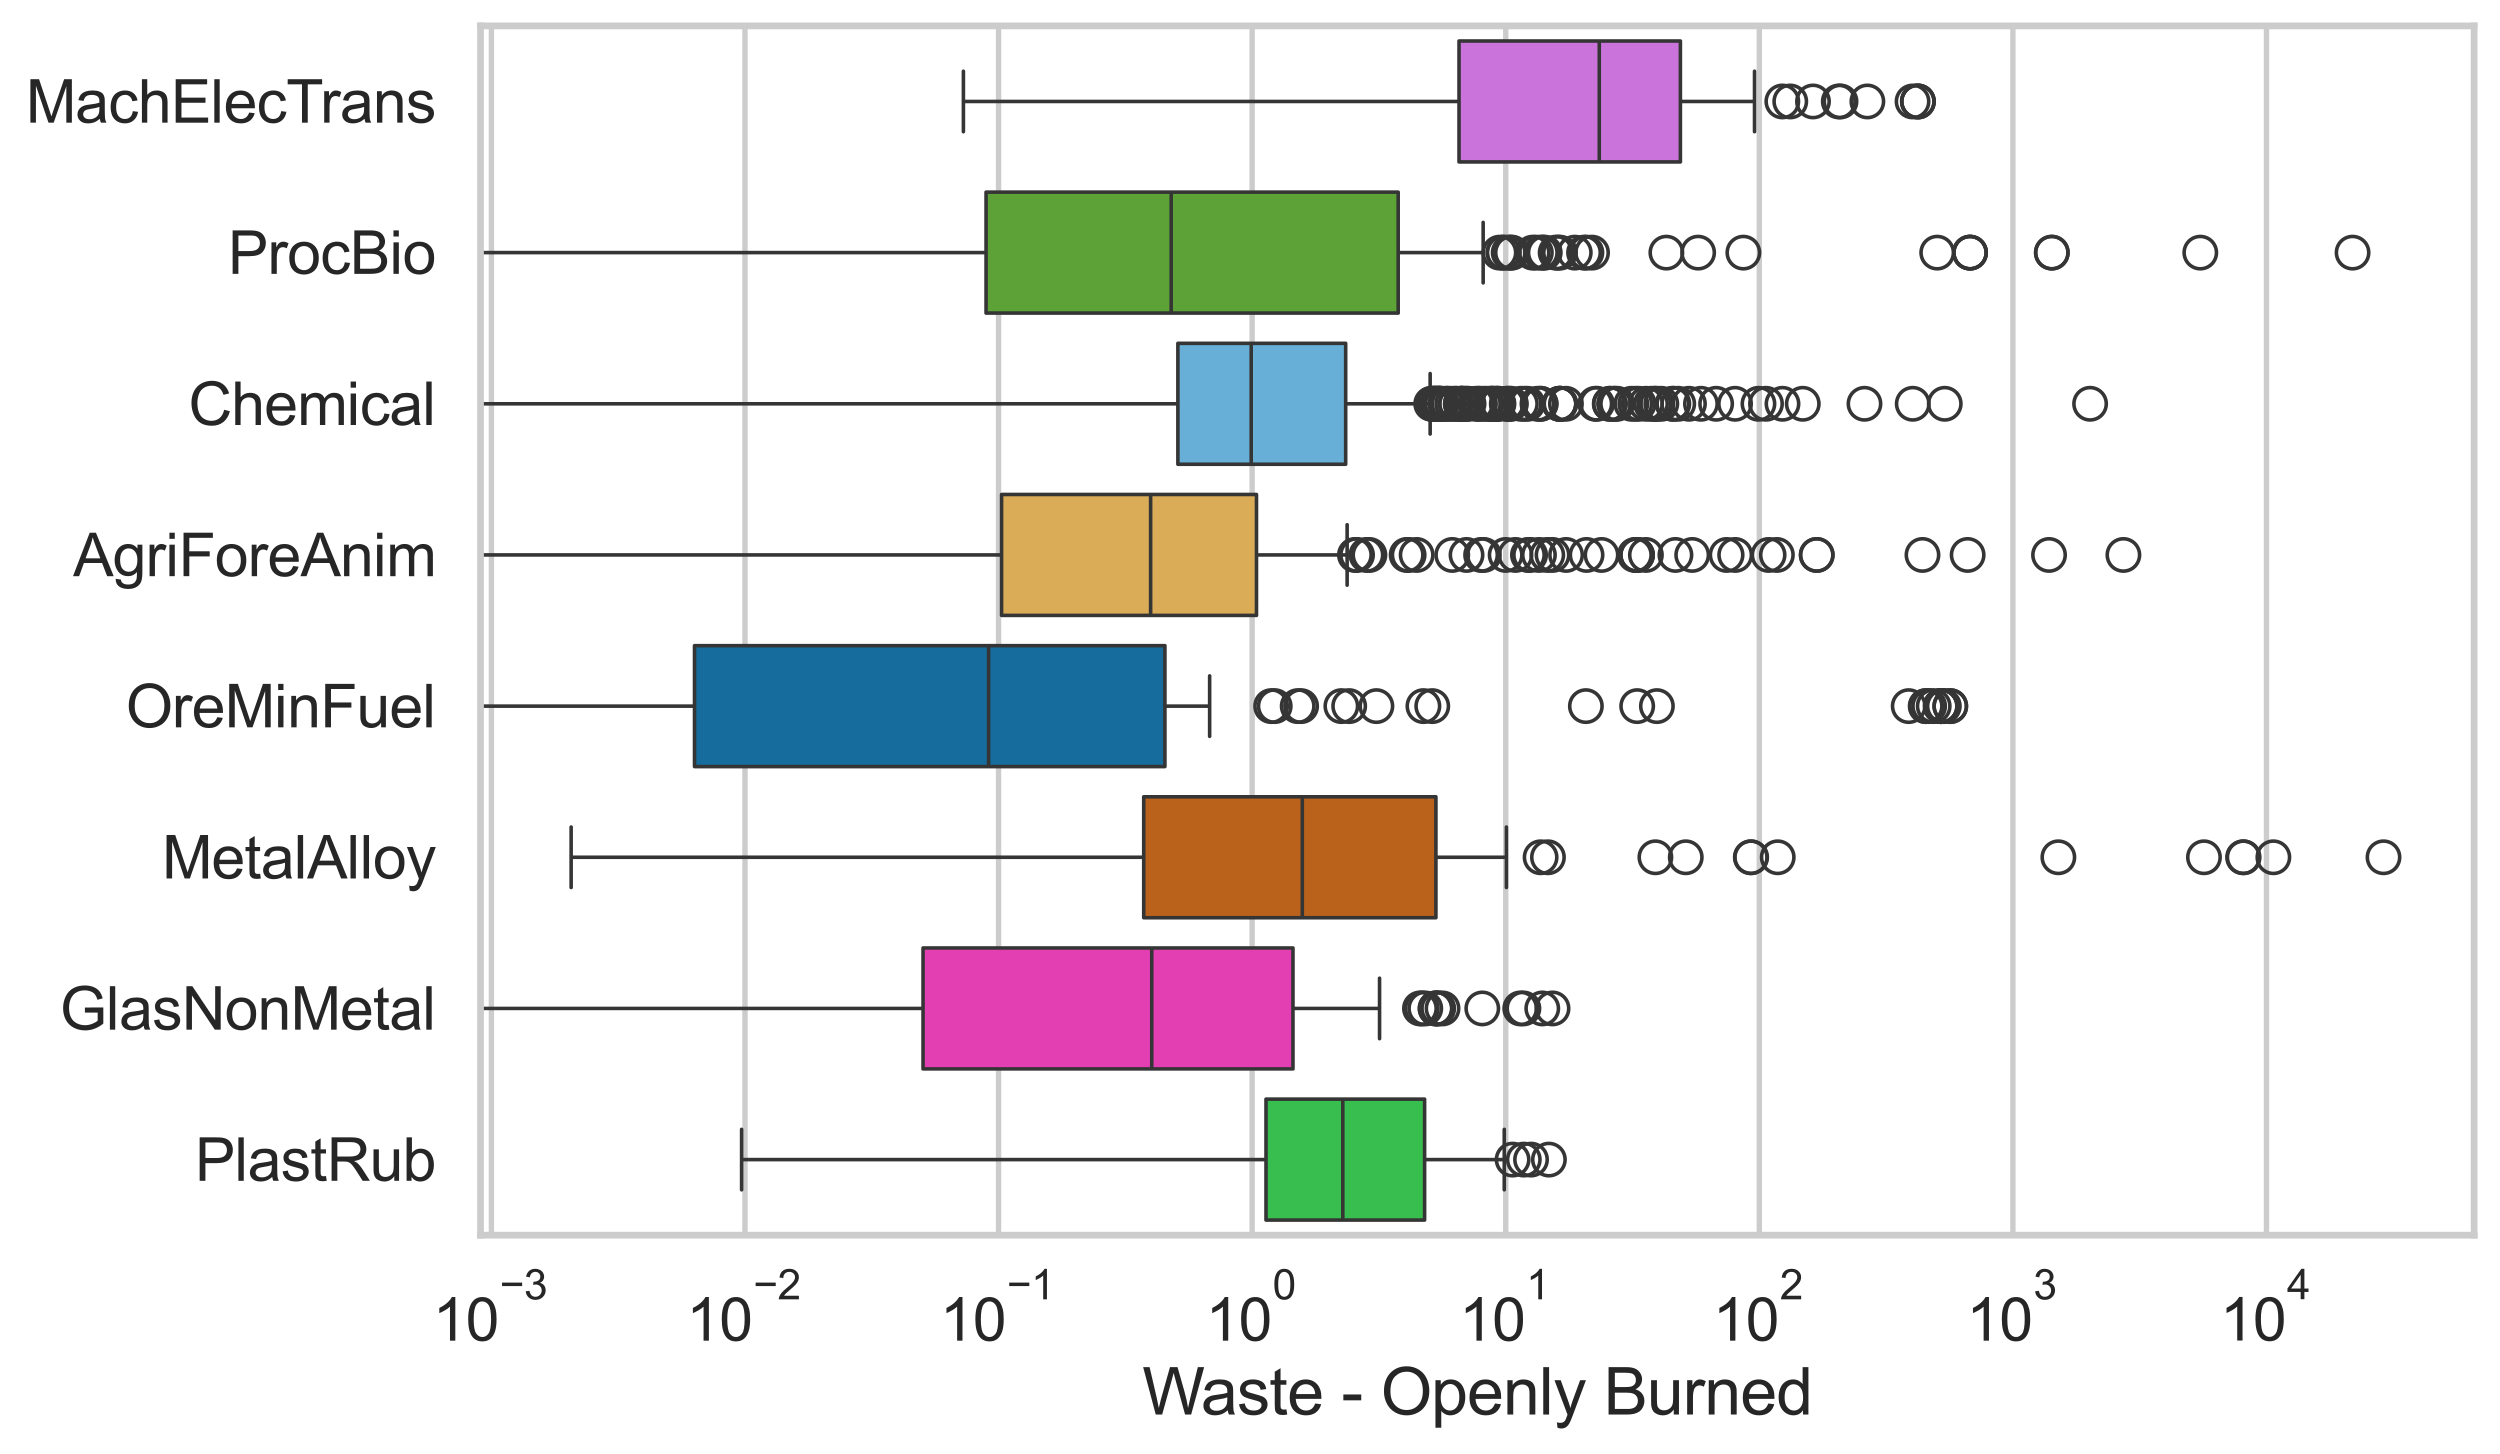 <?xml version="1.0" encoding="utf-8" standalone="no"?>
<!DOCTYPE svg PUBLIC "-//W3C//DTD SVG 1.1//EN"
  "http://www.w3.org/Graphics/SVG/1.1/DTD/svg11.dtd">
<svg xmlns:xlink="http://www.w3.org/1999/xlink" width="695.577pt" height="404.563pt" viewBox="0 0 695.577 404.563" xmlns="http://www.w3.org/2000/svg" version="1.1">
 <defs>
  <style type="text/css">*{stroke-linejoin: round; stroke-linecap: butt}</style>
 </defs>
 <g id="figure_1">
  <g id="patch_1">
   <path d="M 0 404.563 
L 695.577 404.563 
L 695.577 0 
L 0 0 
z
" style="fill: #ffffff"/>
  </g>
  <g id="axes_1">
   <g id="patch_2">
    <path d="M 133.697 343.665 
L 688.377 343.665 
L 688.377 7.2 
L 133.697 7.2 
z
" style="fill: #ffffff"/>
   </g>
   <g id="matplotlib.axis_1">
    <g id="xtick_1">
     <g id="line2d_1">
      <path d="M 136.724 343.665 
L 136.724 7.2 
" clip-path="url(#p6bde311f6c)" style="fill: none; stroke: #cccccc; stroke-width: 1.5; stroke-linecap: round"/>
     </g>
     <g id="text_1">
      <!-- $\mathdefault{10^{-3}}$ -->
      <g style="fill: #262626" transform="translate(120.389 373.18) scale(0.165 -0.165)">
       <defs>
        <path id="ArialMT-31" d="M 2384 0 
L 1822 0 
L 1822 3584 
Q 1619 3391 1289 3197 
Q 959 3003 697 2906 
L 697 3450 
Q 1169 3672 1522 3987 
Q 1875 4303 2022 4600 
L 2384 4600 
L 2384 0 
z
" transform="scale(0.016)"/>
        <path id="ArialMT-30" d="M 266 2259 
Q 266 3072 433 3567 
Q 600 4063 929 4331 
Q 1259 4600 1759 4600 
Q 2128 4600 2406 4451 
Q 2684 4303 2865 4023 
Q 3047 3744 3150 3342 
Q 3253 2941 3253 2259 
Q 3253 1453 3087 958 
Q 2922 463 2592 192 
Q 2263 -78 1759 -78 
Q 1097 -78 719 397 
Q 266 969 266 2259 
z
M 844 2259 
Q 844 1131 1108 757 
Q 1372 384 1759 384 
Q 2147 384 2411 759 
Q 2675 1134 2675 2259 
Q 2675 3391 2411 3762 
Q 2147 4134 1753 4134 
Q 1366 4134 1134 3806 
Q 844 3388 844 2259 
z
" transform="scale(0.016)"/>
        <path id="ArialMT-2212" d="M 3381 1997 
L 356 1997 
L 356 2522 
L 3381 2522 
L 3381 1997 
z
" transform="scale(0.016)"/>
        <path id="ArialMT-33" d="M 269 1209 
L 831 1284 
Q 928 806 1161 595 
Q 1394 384 1728 384 
Q 2125 384 2398 659 
Q 2672 934 2672 1341 
Q 2672 1728 2419 1979 
Q 2166 2231 1775 2231 
Q 1616 2231 1378 2169 
L 1441 2663 
Q 1497 2656 1531 2656 
Q 1891 2656 2178 2843 
Q 2466 3031 2466 3422 
Q 2466 3731 2256 3934 
Q 2047 4138 1716 4138 
Q 1388 4138 1169 3931 
Q 950 3725 888 3313 
L 325 3413 
Q 428 3978 793 4289 
Q 1159 4600 1703 4600 
Q 2078 4600 2393 4439 
Q 2709 4278 2876 4000 
Q 3044 3722 3044 3409 
Q 3044 3113 2884 2869 
Q 2725 2625 2413 2481 
Q 2819 2388 3044 2092 
Q 3269 1797 3269 1353 
Q 3269 753 2831 336 
Q 2394 -81 1725 -81 
Q 1122 -81 723 278 
Q 325 638 269 1209 
z
" transform="scale(0.016)"/>
       </defs>
       <use xlink:href="#ArialMT-31" transform="translate(0 0.994)"/>
       <use xlink:href="#ArialMT-30" transform="translate(55.615 0.994)"/>
       <use xlink:href="#ArialMT-2212" transform="translate(112.973 70.688) scale(0.7)"/>
       <use xlink:href="#ArialMT-33" transform="translate(153.852 70.688) scale(0.7)"/>
      </g>
     </g>
    </g>
    <g id="xtick_2">
     <g id="line2d_2">
      <path d="M 207.278 343.665 
L 207.278 7.2 
" clip-path="url(#p6bde311f6c)" style="fill: none; stroke: #cccccc; stroke-width: 1.5; stroke-linecap: round"/>
     </g>
     <g id="text_2">
      <!-- $\mathdefault{10^{-2}}$ -->
      <g style="fill: #262626" transform="translate(190.943 373.18) scale(0.165 -0.165)">
       <defs>
        <path id="ArialMT-32" d="M 3222 541 
L 3222 0 
L 194 0 
Q 188 203 259 391 
Q 375 700 629 1000 
Q 884 1300 1366 1694 
Q 2113 2306 2375 2664 
Q 2638 3022 2638 3341 
Q 2638 3675 2398 3904 
Q 2159 4134 1775 4134 
Q 1369 4134 1125 3890 
Q 881 3647 878 3216 
L 300 3275 
Q 359 3922 746 4261 
Q 1134 4600 1788 4600 
Q 2447 4600 2831 4234 
Q 3216 3869 3216 3328 
Q 3216 3053 3103 2787 
Q 2991 2522 2730 2228 
Q 2469 1934 1863 1422 
Q 1356 997 1212 845 
Q 1069 694 975 541 
L 3222 541 
z
" transform="scale(0.016)"/>
       </defs>
       <use xlink:href="#ArialMT-31" transform="translate(0 0.994)"/>
       <use xlink:href="#ArialMT-30" transform="translate(55.615 0.994)"/>
       <use xlink:href="#ArialMT-2212" transform="translate(112.973 70.688) scale(0.7)"/>
       <use xlink:href="#ArialMT-32" transform="translate(153.852 70.688) scale(0.7)"/>
      </g>
     </g>
    </g>
    <g id="xtick_3">
     <g id="line2d_3">
      <path d="M 277.832 343.665 
L 277.832 7.2 
" clip-path="url(#p6bde311f6c)" style="fill: none; stroke: #cccccc; stroke-width: 1.5; stroke-linecap: round"/>
     </g>
     <g id="text_3">
      <!-- $\mathdefault{10^{-1}}$ -->
      <g style="fill: #262626" transform="translate(261.497 373.18) scale(0.165 -0.165)">
       <use xlink:href="#ArialMT-31" transform="translate(0 0.994)"/>
       <use xlink:href="#ArialMT-30" transform="translate(55.615 0.994)"/>
       <use xlink:href="#ArialMT-2212" transform="translate(112.973 70.688) scale(0.7)"/>
       <use xlink:href="#ArialMT-31" transform="translate(153.852 70.688) scale(0.7)"/>
      </g>
     </g>
    </g>
    <g id="xtick_4">
     <g id="line2d_4">
      <path d="M 348.387 343.665 
L 348.387 7.2 
" clip-path="url(#p6bde311f6c)" style="fill: none; stroke: #cccccc; stroke-width: 1.5; stroke-linecap: round"/>
     </g>
     <g id="text_4">
      <!-- $\mathdefault{10^{0}}$ -->
      <g style="fill: #262626" transform="translate(335.434 373.18) scale(0.165 -0.165)">
       <use xlink:href="#ArialMT-31" transform="translate(0 0.994)"/>
       <use xlink:href="#ArialMT-30" transform="translate(55.615 0.994)"/>
       <use xlink:href="#ArialMT-30" transform="translate(112.973 70.688) scale(0.7)"/>
      </g>
     </g>
    </g>
    <g id="xtick_5">
     <g id="line2d_5">
      <path d="M 418.941 343.665 
L 418.941 7.2 
" clip-path="url(#p6bde311f6c)" style="fill: none; stroke: #cccccc; stroke-width: 1.5; stroke-linecap: round"/>
     </g>
     <g id="text_5">
      <!-- $\mathdefault{10^{1}}$ -->
      <g style="fill: #262626" transform="translate(405.988 373.18) scale(0.165 -0.165)">
       <use xlink:href="#ArialMT-31" transform="translate(0 0.994)"/>
       <use xlink:href="#ArialMT-30" transform="translate(55.615 0.994)"/>
       <use xlink:href="#ArialMT-31" transform="translate(112.973 70.688) scale(0.7)"/>
      </g>
     </g>
    </g>
    <g id="xtick_6">
     <g id="line2d_6">
      <path d="M 489.495 343.665 
L 489.495 7.2 
" clip-path="url(#p6bde311f6c)" style="fill: none; stroke: #cccccc; stroke-width: 1.5; stroke-linecap: round"/>
     </g>
     <g id="text_6">
      <!-- $\mathdefault{10^{2}}$ -->
      <g style="fill: #262626" transform="translate(476.542 373.18) scale(0.165 -0.165)">
       <use xlink:href="#ArialMT-31" transform="translate(0 0.994)"/>
       <use xlink:href="#ArialMT-30" transform="translate(55.615 0.994)"/>
       <use xlink:href="#ArialMT-32" transform="translate(112.973 70.688) scale(0.7)"/>
      </g>
     </g>
    </g>
    <g id="xtick_7">
     <g id="line2d_7">
      <path d="M 560.049 343.665 
L 560.049 7.2 
" clip-path="url(#p6bde311f6c)" style="fill: none; stroke: #cccccc; stroke-width: 1.5; stroke-linecap: round"/>
     </g>
     <g id="text_7">
      <!-- $\mathdefault{10^{3}}$ -->
      <g style="fill: #262626" transform="translate(547.097 373.18) scale(0.165 -0.165)">
       <use xlink:href="#ArialMT-31" transform="translate(0 0.994)"/>
       <use xlink:href="#ArialMT-30" transform="translate(55.615 0.994)"/>
       <use xlink:href="#ArialMT-33" transform="translate(112.973 70.688) scale(0.7)"/>
      </g>
     </g>
    </g>
    <g id="xtick_8">
     <g id="line2d_8">
      <path d="M 630.603 343.665 
L 630.603 7.2 
" clip-path="url(#p6bde311f6c)" style="fill: none; stroke: #cccccc; stroke-width: 1.5; stroke-linecap: round"/>
     </g>
     <g id="text_8">
      <!-- $\mathdefault{10^{4}}$ -->
      <g style="fill: #262626" transform="translate(617.651 373.015) scale(0.165 -0.165)">
       <defs>
        <path id="ArialMT-34" d="M 2069 0 
L 2069 1097 
L 81 1097 
L 81 1613 
L 2172 4581 
L 2631 4581 
L 2631 1613 
L 3250 1613 
L 3250 1097 
L 2631 1097 
L 2631 0 
L 2069 0 
z
M 2069 1613 
L 2069 3678 
L 634 1613 
L 2069 1613 
z
" transform="scale(0.016)"/>
       </defs>
       <use xlink:href="#ArialMT-31" transform="translate(0 0.202)"/>
       <use xlink:href="#ArialMT-30" transform="translate(55.615 0.202)"/>
       <use xlink:href="#ArialMT-34" transform="translate(112.973 69.895) scale(0.7)"/>
      </g>
     </g>
    </g>
    <g id="xtick_9"/>
    <g id="xtick_10"/>
    <g id="xtick_11"/>
    <g id="xtick_12"/>
    <g id="xtick_13"/>
    <g id="xtick_14"/>
    <g id="xtick_15"/>
    <g id="xtick_16"/>
    <g id="xtick_17"/>
    <g id="xtick_18"/>
    <g id="xtick_19"/>
    <g id="xtick_20"/>
    <g id="xtick_21"/>
    <g id="xtick_22"/>
    <g id="xtick_23"/>
    <g id="xtick_24"/>
    <g id="xtick_25"/>
    <g id="xtick_26"/>
    <g id="xtick_27"/>
    <g id="xtick_28"/>
    <g id="xtick_29"/>
    <g id="xtick_30"/>
    <g id="xtick_31"/>
    <g id="xtick_32"/>
    <g id="xtick_33"/>
    <g id="xtick_34"/>
    <g id="xtick_35"/>
    <g id="xtick_36"/>
    <g id="xtick_37"/>
    <g id="xtick_38"/>
    <g id="xtick_39"/>
    <g id="xtick_40"/>
    <g id="xtick_41"/>
    <g id="xtick_42"/>
    <g id="xtick_43"/>
    <g id="xtick_44"/>
    <g id="xtick_45"/>
    <g id="xtick_46"/>
    <g id="xtick_47"/>
    <g id="xtick_48"/>
    <g id="xtick_49"/>
    <g id="xtick_50"/>
    <g id="xtick_51"/>
    <g id="xtick_52"/>
    <g id="xtick_53"/>
    <g id="xtick_54"/>
    <g id="xtick_55"/>
    <g id="xtick_56"/>
    <g id="xtick_57"/>
    <g id="xtick_58"/>
    <g id="xtick_59"/>
    <g id="xtick_60"/>
    <g id="xtick_61"/>
    <g id="xtick_62"/>
    <g id="xtick_63"/>
    <g id="xtick_64"/>
    <g id="xtick_65"/>
    <g id="xtick_66"/>
    <g id="xtick_67"/>
    <g id="xtick_68"/>
    <g id="xtick_69"/>
    <g id="text_9">
     <!-- Waste - Openly Burned -->
     <g style="fill: #262626" transform="translate(317.838 393.574) scale(0.18 -0.18)">
      <defs>
       <path id="ArialMT-57" d="M 1294 0 
L 78 4581 
L 700 4581 
L 1397 1578 
Q 1509 1106 1591 641 
Q 1766 1375 1797 1488 
L 2669 4581 
L 3400 4581 
L 4056 2263 
Q 4303 1400 4413 641 
Q 4500 1075 4641 1638 
L 5359 4581 
L 5969 4581 
L 4713 0 
L 4128 0 
L 3163 3491 
Q 3041 3928 3019 4028 
Q 2947 3713 2884 3491 
L 1913 0 
L 1294 0 
z
" transform="scale(0.016)"/>
       <path id="ArialMT-61" d="M 2588 409 
Q 2275 144 1986 34 
Q 1697 -75 1366 -75 
Q 819 -75 525 192 
Q 231 459 231 875 
Q 231 1119 342 1320 
Q 453 1522 633 1644 
Q 813 1766 1038 1828 
Q 1203 1872 1538 1913 
Q 2219 1994 2541 2106 
Q 2544 2222 2544 2253 
Q 2544 2597 2384 2738 
Q 2169 2928 1744 2928 
Q 1347 2928 1158 2789 
Q 969 2650 878 2297 
L 328 2372 
Q 403 2725 575 2942 
Q 747 3159 1072 3276 
Q 1397 3394 1825 3394 
Q 2250 3394 2515 3294 
Q 2781 3194 2906 3042 
Q 3031 2891 3081 2659 
Q 3109 2516 3109 2141 
L 3109 1391 
Q 3109 606 3145 398 
Q 3181 191 3288 0 
L 2700 0 
Q 2613 175 2588 409 
z
M 2541 1666 
Q 2234 1541 1622 1453 
Q 1275 1403 1131 1340 
Q 988 1278 909 1158 
Q 831 1038 831 891 
Q 831 666 1001 516 
Q 1172 366 1500 366 
Q 1825 366 2078 508 
Q 2331 650 2450 897 
Q 2541 1088 2541 1459 
L 2541 1666 
z
" transform="scale(0.016)"/>
       <path id="ArialMT-73" d="M 197 991 
L 753 1078 
Q 800 744 1014 566 
Q 1228 388 1613 388 
Q 2000 388 2187 545 
Q 2375 703 2375 916 
Q 2375 1106 2209 1216 
Q 2094 1291 1634 1406 
Q 1016 1563 777 1677 
Q 538 1791 414 1992 
Q 291 2194 291 2438 
Q 291 2659 392 2848 
Q 494 3038 669 3163 
Q 800 3259 1026 3326 
Q 1253 3394 1513 3394 
Q 1903 3394 2198 3281 
Q 2494 3169 2634 2976 
Q 2775 2784 2828 2463 
L 2278 2388 
Q 2241 2644 2061 2787 
Q 1881 2931 1553 2931 
Q 1166 2931 1000 2803 
Q 834 2675 834 2503 
Q 834 2394 903 2306 
Q 972 2216 1119 2156 
Q 1203 2125 1616 2013 
Q 2213 1853 2448 1751 
Q 2684 1650 2818 1456 
Q 2953 1263 2953 975 
Q 2953 694 2789 445 
Q 2625 197 2315 61 
Q 2006 -75 1616 -75 
Q 969 -75 630 194 
Q 291 463 197 991 
z
" transform="scale(0.016)"/>
       <path id="ArialMT-74" d="M 1650 503 
L 1731 6 
Q 1494 -44 1306 -44 
Q 1000 -44 831 53 
Q 663 150 594 308 
Q 525 466 525 972 
L 525 2881 
L 113 2881 
L 113 3319 
L 525 3319 
L 525 4141 
L 1084 4478 
L 1084 3319 
L 1650 3319 
L 1650 2881 
L 1084 2881 
L 1084 941 
Q 1084 700 1114 631 
Q 1144 563 1211 522 
Q 1278 481 1403 481 
Q 1497 481 1650 503 
z
" transform="scale(0.016)"/>
       <path id="ArialMT-65" d="M 2694 1069 
L 3275 997 
Q 3138 488 2766 206 
Q 2394 -75 1816 -75 
Q 1088 -75 661 373 
Q 234 822 234 1631 
Q 234 2469 665 2931 
Q 1097 3394 1784 3394 
Q 2450 3394 2872 2941 
Q 3294 2488 3294 1666 
Q 3294 1616 3291 1516 
L 816 1516 
Q 847 969 1125 678 
Q 1403 388 1819 388 
Q 2128 388 2347 550 
Q 2566 713 2694 1069 
z
M 847 1978 
L 2700 1978 
Q 2663 2397 2488 2606 
Q 2219 2931 1791 2931 
Q 1403 2931 1139 2672 
Q 875 2413 847 1978 
z
" transform="scale(0.016)"/>
       <path id="ArialMT-20" transform="scale(0.016)"/>
       <path id="ArialMT-2d" d="M 203 1375 
L 203 1941 
L 1931 1941 
L 1931 1375 
L 203 1375 
z
" transform="scale(0.016)"/>
       <path id="ArialMT-4f" d="M 309 2231 
Q 309 3372 921 4017 
Q 1534 4663 2503 4663 
Q 3138 4663 3647 4359 
Q 4156 4056 4423 3514 
Q 4691 2972 4691 2284 
Q 4691 1588 4409 1038 
Q 4128 488 3612 205 
Q 3097 -78 2500 -78 
Q 1853 -78 1343 234 
Q 834 547 571 1087 
Q 309 1628 309 2231 
z
M 934 2222 
Q 934 1394 1379 917 
Q 1825 441 2497 441 
Q 3181 441 3623 922 
Q 4066 1403 4066 2288 
Q 4066 2847 3877 3264 
Q 3688 3681 3323 3911 
Q 2959 4141 2506 4141 
Q 1863 4141 1398 3698 
Q 934 3256 934 2222 
z
" transform="scale(0.016)"/>
       <path id="ArialMT-70" d="M 422 -1272 
L 422 3319 
L 934 3319 
L 934 2888 
Q 1116 3141 1344 3267 
Q 1572 3394 1897 3394 
Q 2322 3394 2647 3175 
Q 2972 2956 3137 2557 
Q 3303 2159 3303 1684 
Q 3303 1175 3120 767 
Q 2938 359 2589 142 
Q 2241 -75 1856 -75 
Q 1575 -75 1351 44 
Q 1128 163 984 344 
L 984 -1272 
L 422 -1272 
z
M 931 1641 
Q 931 1000 1190 694 
Q 1450 388 1819 388 
Q 2194 388 2461 705 
Q 2728 1022 2728 1688 
Q 2728 2322 2467 2637 
Q 2206 2953 1844 2953 
Q 1484 2953 1207 2617 
Q 931 2281 931 1641 
z
" transform="scale(0.016)"/>
       <path id="ArialMT-6e" d="M 422 0 
L 422 3319 
L 928 3319 
L 928 2847 
Q 1294 3394 1984 3394 
Q 2284 3394 2536 3286 
Q 2788 3178 2913 3003 
Q 3038 2828 3088 2588 
Q 3119 2431 3119 2041 
L 3119 0 
L 2556 0 
L 2556 2019 
Q 2556 2363 2490 2533 
Q 2425 2703 2258 2804 
Q 2091 2906 1866 2906 
Q 1506 2906 1245 2678 
Q 984 2450 984 1813 
L 984 0 
L 422 0 
z
" transform="scale(0.016)"/>
       <path id="ArialMT-6c" d="M 409 0 
L 409 4581 
L 972 4581 
L 972 0 
L 409 0 
z
" transform="scale(0.016)"/>
       <path id="ArialMT-79" d="M 397 -1278 
L 334 -750 
Q 519 -800 656 -800 
Q 844 -800 956 -737 
Q 1069 -675 1141 -563 
Q 1194 -478 1313 -144 
Q 1328 -97 1363 -6 
L 103 3319 
L 709 3319 
L 1400 1397 
Q 1534 1031 1641 628 
Q 1738 1016 1872 1384 
L 2581 3319 
L 3144 3319 
L 1881 -56 
Q 1678 -603 1566 -809 
Q 1416 -1088 1222 -1217 
Q 1028 -1347 759 -1347 
Q 597 -1347 397 -1278 
z
" transform="scale(0.016)"/>
       <path id="ArialMT-42" d="M 469 0 
L 469 4581 
L 2188 4581 
Q 2713 4581 3030 4442 
Q 3347 4303 3526 4014 
Q 3706 3725 3706 3409 
Q 3706 3116 3547 2856 
Q 3388 2597 3066 2438 
Q 3481 2316 3704 2022 
Q 3928 1728 3928 1328 
Q 3928 1006 3792 729 
Q 3656 453 3456 303 
Q 3256 153 2954 76 
Q 2653 0 2216 0 
L 469 0 
z
M 1075 2656 
L 2066 2656 
Q 2469 2656 2644 2709 
Q 2875 2778 2992 2937 
Q 3109 3097 3109 3338 
Q 3109 3566 3000 3739 
Q 2891 3913 2687 3977 
Q 2484 4041 1991 4041 
L 1075 4041 
L 1075 2656 
z
M 1075 541 
L 2216 541 
Q 2509 541 2628 563 
Q 2838 600 2978 687 
Q 3119 775 3209 942 
Q 3300 1109 3300 1328 
Q 3300 1584 3169 1773 
Q 3038 1963 2805 2039 
Q 2572 2116 2134 2116 
L 1075 2116 
L 1075 541 
z
" transform="scale(0.016)"/>
       <path id="ArialMT-75" d="M 2597 0 
L 2597 488 
Q 2209 -75 1544 -75 
Q 1250 -75 995 37 
Q 741 150 617 320 
Q 494 491 444 738 
Q 409 903 409 1263 
L 409 3319 
L 972 3319 
L 972 1478 
Q 972 1038 1006 884 
Q 1059 663 1231 536 
Q 1403 409 1656 409 
Q 1909 409 2131 539 
Q 2353 669 2445 892 
Q 2538 1116 2538 1541 
L 2538 3319 
L 3100 3319 
L 3100 0 
L 2597 0 
z
" transform="scale(0.016)"/>
       <path id="ArialMT-72" d="M 416 0 
L 416 3319 
L 922 3319 
L 922 2816 
Q 1116 3169 1280 3281 
Q 1444 3394 1641 3394 
Q 1925 3394 2219 3213 
L 2025 2691 
Q 1819 2813 1613 2813 
Q 1428 2813 1281 2702 
Q 1134 2591 1072 2394 
Q 978 2094 978 1738 
L 978 0 
L 416 0 
z
" transform="scale(0.016)"/>
       <path id="ArialMT-64" d="M 2575 0 
L 2575 419 
Q 2259 -75 1647 -75 
Q 1250 -75 917 144 
Q 584 363 401 755 
Q 219 1147 219 1656 
Q 219 2153 384 2558 
Q 550 2963 881 3178 
Q 1213 3394 1622 3394 
Q 1922 3394 2156 3267 
Q 2391 3141 2538 2938 
L 2538 4581 
L 3097 4581 
L 3097 0 
L 2575 0 
z
M 797 1656 
Q 797 1019 1065 703 
Q 1334 388 1700 388 
Q 2069 388 2326 689 
Q 2584 991 2584 1609 
Q 2584 2291 2321 2609 
Q 2059 2928 1675 2928 
Q 1300 2928 1048 2622 
Q 797 2316 797 1656 
z
" transform="scale(0.016)"/>
      </defs>
      <use xlink:href="#ArialMT-57"/>
      <use xlink:href="#ArialMT-61" transform="translate(90.635 0)"/>
      <use xlink:href="#ArialMT-73" transform="translate(146.25 0)"/>
      <use xlink:href="#ArialMT-74" transform="translate(196.25 0)"/>
      <use xlink:href="#ArialMT-65" transform="translate(224.033 0)"/>
      <use xlink:href="#ArialMT-20" transform="translate(279.648 0)"/>
      <use xlink:href="#ArialMT-2d" transform="translate(307.432 0)"/>
      <use xlink:href="#ArialMT-20" transform="translate(340.732 0)"/>
      <use xlink:href="#ArialMT-4f" transform="translate(368.516 0)"/>
      <use xlink:href="#ArialMT-70" transform="translate(446.299 0)"/>
      <use xlink:href="#ArialMT-65" transform="translate(501.914 0)"/>
      <use xlink:href="#ArialMT-6e" transform="translate(557.529 0)"/>
      <use xlink:href="#ArialMT-6c" transform="translate(613.145 0)"/>
      <use xlink:href="#ArialMT-79" transform="translate(635.361 0)"/>
      <use xlink:href="#ArialMT-20" transform="translate(685.361 0)"/>
      <use xlink:href="#ArialMT-42" transform="translate(713.145 0)"/>
      <use xlink:href="#ArialMT-75" transform="translate(779.844 0)"/>
      <use xlink:href="#ArialMT-72" transform="translate(835.459 0)"/>
      <use xlink:href="#ArialMT-6e" transform="translate(868.76 0)"/>
      <use xlink:href="#ArialMT-65" transform="translate(924.375 0)"/>
      <use xlink:href="#ArialMT-64" transform="translate(979.99 0)"/>
     </g>
    </g>
   </g>
   <g id="matplotlib.axis_2">
    <g id="ytick_1">
     <g id="text_10">
      <!-- MachElecTrans -->
      <g style="fill: #262626" transform="translate(7.2 34.134) scale(0.165 -0.165)">
       <defs>
        <path id="ArialMT-4d" d="M 475 0 
L 475 4581 
L 1388 4581 
L 2472 1338 
Q 2622 884 2691 659 
Q 2769 909 2934 1394 
L 4031 4581 
L 4847 4581 
L 4847 0 
L 4263 0 
L 4263 3834 
L 2931 0 
L 2384 0 
L 1059 3900 
L 1059 0 
L 475 0 
z
" transform="scale(0.016)"/>
        <path id="ArialMT-63" d="M 2588 1216 
L 3141 1144 
Q 3050 572 2676 248 
Q 2303 -75 1759 -75 
Q 1078 -75 664 370 
Q 250 816 250 1647 
Q 250 2184 428 2587 
Q 606 2991 970 3192 
Q 1334 3394 1763 3394 
Q 2303 3394 2647 3120 
Q 2991 2847 3088 2344 
L 2541 2259 
Q 2463 2594 2264 2762 
Q 2066 2931 1784 2931 
Q 1359 2931 1093 2626 
Q 828 2322 828 1663 
Q 828 994 1084 691 
Q 1341 388 1753 388 
Q 2084 388 2306 591 
Q 2528 794 2588 1216 
z
" transform="scale(0.016)"/>
        <path id="ArialMT-68" d="M 422 0 
L 422 4581 
L 984 4581 
L 984 2938 
Q 1378 3394 1978 3394 
Q 2347 3394 2619 3248 
Q 2891 3103 3008 2847 
Q 3125 2591 3125 2103 
L 3125 0 
L 2563 0 
L 2563 2103 
Q 2563 2525 2380 2717 
Q 2197 2909 1863 2909 
Q 1613 2909 1392 2779 
Q 1172 2650 1078 2428 
Q 984 2206 984 1816 
L 984 0 
L 422 0 
z
" transform="scale(0.016)"/>
        <path id="ArialMT-45" d="M 506 0 
L 506 4581 
L 3819 4581 
L 3819 4041 
L 1113 4041 
L 1113 2638 
L 3647 2638 
L 3647 2100 
L 1113 2100 
L 1113 541 
L 3925 541 
L 3925 0 
L 506 0 
z
" transform="scale(0.016)"/>
        <path id="ArialMT-54" d="M 1659 0 
L 1659 4041 
L 150 4041 
L 150 4581 
L 3781 4581 
L 3781 4041 
L 2266 4041 
L 2266 0 
L 1659 0 
z
" transform="scale(0.016)"/>
       </defs>
       <use xlink:href="#ArialMT-4d"/>
       <use xlink:href="#ArialMT-61" transform="translate(83.301 0)"/>
       <use xlink:href="#ArialMT-63" transform="translate(138.916 0)"/>
       <use xlink:href="#ArialMT-68" transform="translate(188.916 0)"/>
       <use xlink:href="#ArialMT-45" transform="translate(244.531 0)"/>
       <use xlink:href="#ArialMT-6c" transform="translate(311.23 0)"/>
       <use xlink:href="#ArialMT-65" transform="translate(333.447 0)"/>
       <use xlink:href="#ArialMT-63" transform="translate(389.062 0)"/>
       <use xlink:href="#ArialMT-54" transform="translate(439.062 0)"/>
       <use xlink:href="#ArialMT-72" transform="translate(496.396 0)"/>
       <use xlink:href="#ArialMT-61" transform="translate(529.697 0)"/>
       <use xlink:href="#ArialMT-6e" transform="translate(585.312 0)"/>
       <use xlink:href="#ArialMT-73" transform="translate(640.928 0)"/>
      </g>
     </g>
    </g>
    <g id="ytick_2">
     <g id="text_11">
      <!-- ProcBio -->
      <g style="fill: #262626" transform="translate(63.424 76.192) scale(0.165 -0.165)">
       <defs>
        <path id="ArialMT-50" d="M 494 0 
L 494 4581 
L 2222 4581 
Q 2678 4581 2919 4538 
Q 3256 4481 3484 4323 
Q 3713 4166 3852 3881 
Q 3991 3597 3991 3256 
Q 3991 2672 3619 2267 
Q 3247 1863 2275 1863 
L 1100 1863 
L 1100 0 
L 494 0 
z
M 1100 2403 
L 2284 2403 
Q 2872 2403 3119 2622 
Q 3366 2841 3366 3238 
Q 3366 3525 3220 3729 
Q 3075 3934 2838 4000 
Q 2684 4041 2272 4041 
L 1100 4041 
L 1100 2403 
z
" transform="scale(0.016)"/>
        <path id="ArialMT-6f" d="M 213 1659 
Q 213 2581 725 3025 
Q 1153 3394 1769 3394 
Q 2453 3394 2887 2945 
Q 3322 2497 3322 1706 
Q 3322 1066 3130 698 
Q 2938 331 2570 128 
Q 2203 -75 1769 -75 
Q 1072 -75 642 372 
Q 213 819 213 1659 
z
M 791 1659 
Q 791 1022 1069 705 
Q 1347 388 1769 388 
Q 2188 388 2466 706 
Q 2744 1025 2744 1678 
Q 2744 2294 2464 2611 
Q 2184 2928 1769 2928 
Q 1347 2928 1069 2612 
Q 791 2297 791 1659 
z
" transform="scale(0.016)"/>
        <path id="ArialMT-69" d="M 425 3934 
L 425 4581 
L 988 4581 
L 988 3934 
L 425 3934 
z
M 425 0 
L 425 3319 
L 988 3319 
L 988 0 
L 425 0 
z
" transform="scale(0.016)"/>
       </defs>
       <use xlink:href="#ArialMT-50"/>
       <use xlink:href="#ArialMT-72" transform="translate(66.699 0)"/>
       <use xlink:href="#ArialMT-6f" transform="translate(100 0)"/>
       <use xlink:href="#ArialMT-63" transform="translate(155.615 0)"/>
       <use xlink:href="#ArialMT-42" transform="translate(205.615 0)"/>
       <use xlink:href="#ArialMT-69" transform="translate(272.314 0)"/>
       <use xlink:href="#ArialMT-6f" transform="translate(294.531 0)"/>
      </g>
     </g>
    </g>
    <g id="ytick_3">
     <g id="text_12">
      <!-- Chemical -->
      <g style="fill: #262626" transform="translate(52.428 118.25) scale(0.165 -0.165)">
       <defs>
        <path id="ArialMT-43" d="M 3763 1606 
L 4369 1453 
Q 4178 706 3683 314 
Q 3188 -78 2472 -78 
Q 1731 -78 1267 223 
Q 803 525 561 1097 
Q 319 1669 319 2325 
Q 319 3041 592 3573 
Q 866 4106 1370 4382 
Q 1875 4659 2481 4659 
Q 3169 4659 3637 4309 
Q 4106 3959 4291 3325 
L 3694 3184 
Q 3534 3684 3231 3912 
Q 2928 4141 2469 4141 
Q 1941 4141 1586 3887 
Q 1231 3634 1087 3207 
Q 944 2781 944 2328 
Q 944 1744 1114 1308 
Q 1284 872 1643 656 
Q 2003 441 2422 441 
Q 2931 441 3284 734 
Q 3638 1028 3763 1606 
z
" transform="scale(0.016)"/>
        <path id="ArialMT-6d" d="M 422 0 
L 422 3319 
L 925 3319 
L 925 2853 
Q 1081 3097 1340 3245 
Q 1600 3394 1931 3394 
Q 2300 3394 2536 3241 
Q 2772 3088 2869 2813 
Q 3263 3394 3894 3394 
Q 4388 3394 4653 3120 
Q 4919 2847 4919 2278 
L 4919 0 
L 4359 0 
L 4359 2091 
Q 4359 2428 4304 2576 
Q 4250 2725 4106 2815 
Q 3963 2906 3769 2906 
Q 3419 2906 3187 2673 
Q 2956 2441 2956 1928 
L 2956 0 
L 2394 0 
L 2394 2156 
Q 2394 2531 2256 2718 
Q 2119 2906 1806 2906 
Q 1569 2906 1367 2781 
Q 1166 2656 1075 2415 
Q 984 2175 984 1722 
L 984 0 
L 422 0 
z
" transform="scale(0.016)"/>
       </defs>
       <use xlink:href="#ArialMT-43"/>
       <use xlink:href="#ArialMT-68" transform="translate(72.217 0)"/>
       <use xlink:href="#ArialMT-65" transform="translate(127.832 0)"/>
       <use xlink:href="#ArialMT-6d" transform="translate(183.447 0)"/>
       <use xlink:href="#ArialMT-69" transform="translate(266.748 0)"/>
       <use xlink:href="#ArialMT-63" transform="translate(288.965 0)"/>
       <use xlink:href="#ArialMT-61" transform="translate(338.965 0)"/>
       <use xlink:href="#ArialMT-6c" transform="translate(394.58 0)"/>
      </g>
     </g>
    </g>
    <g id="ytick_4">
     <g id="text_13">
      <!-- AgriForeAnim -->
      <g style="fill: #262626" transform="translate(20.341 160.308) scale(0.165 -0.165)">
       <defs>
        <path id="ArialMT-41" d="M -9 0 
L 1750 4581 
L 2403 4581 
L 4278 0 
L 3588 0 
L 3053 1388 
L 1138 1388 
L 634 0 
L -9 0 
z
M 1313 1881 
L 2866 1881 
L 2388 3150 
Q 2169 3728 2063 4100 
Q 1975 3659 1816 3225 
L 1313 1881 
z
" transform="scale(0.016)"/>
        <path id="ArialMT-67" d="M 319 -275 
L 866 -356 
Q 900 -609 1056 -725 
Q 1266 -881 1628 -881 
Q 2019 -881 2231 -725 
Q 2444 -569 2519 -288 
Q 2563 -116 2559 434 
Q 2191 0 1641 0 
Q 956 0 581 494 
Q 206 988 206 1678 
Q 206 2153 378 2554 
Q 550 2956 876 3175 
Q 1203 3394 1644 3394 
Q 2231 3394 2613 2919 
L 2613 3319 
L 3131 3319 
L 3131 450 
Q 3131 -325 2973 -648 
Q 2816 -972 2473 -1159 
Q 2131 -1347 1631 -1347 
Q 1038 -1347 672 -1080 
Q 306 -813 319 -275 
z
M 784 1719 
Q 784 1066 1043 766 
Q 1303 466 1694 466 
Q 2081 466 2343 764 
Q 2606 1063 2606 1700 
Q 2606 2309 2336 2618 
Q 2066 2928 1684 2928 
Q 1309 2928 1046 2623 
Q 784 2319 784 1719 
z
" transform="scale(0.016)"/>
        <path id="ArialMT-46" d="M 525 0 
L 525 4581 
L 3616 4581 
L 3616 4041 
L 1131 4041 
L 1131 2622 
L 3281 2622 
L 3281 2081 
L 1131 2081 
L 1131 0 
L 525 0 
z
" transform="scale(0.016)"/>
       </defs>
       <use xlink:href="#ArialMT-41"/>
       <use xlink:href="#ArialMT-67" transform="translate(66.699 0)"/>
       <use xlink:href="#ArialMT-72" transform="translate(122.314 0)"/>
       <use xlink:href="#ArialMT-69" transform="translate(155.615 0)"/>
       <use xlink:href="#ArialMT-46" transform="translate(177.832 0)"/>
       <use xlink:href="#ArialMT-6f" transform="translate(238.916 0)"/>
       <use xlink:href="#ArialMT-72" transform="translate(294.531 0)"/>
       <use xlink:href="#ArialMT-65" transform="translate(327.832 0)"/>
       <use xlink:href="#ArialMT-41" transform="translate(383.447 0)"/>
       <use xlink:href="#ArialMT-6e" transform="translate(450.146 0)"/>
       <use xlink:href="#ArialMT-69" transform="translate(505.762 0)"/>
       <use xlink:href="#ArialMT-6d" transform="translate(527.979 0)"/>
      </g>
     </g>
    </g>
    <g id="ytick_5">
     <g id="text_14">
      <!-- OreMinFuel -->
      <g style="fill: #262626" transform="translate(35.013 202.366) scale(0.165 -0.165)">
       <use xlink:href="#ArialMT-4f"/>
       <use xlink:href="#ArialMT-72" transform="translate(77.783 0)"/>
       <use xlink:href="#ArialMT-65" transform="translate(111.084 0)"/>
       <use xlink:href="#ArialMT-4d" transform="translate(166.699 0)"/>
       <use xlink:href="#ArialMT-69" transform="translate(250 0)"/>
       <use xlink:href="#ArialMT-6e" transform="translate(272.217 0)"/>
       <use xlink:href="#ArialMT-46" transform="translate(327.832 0)"/>
       <use xlink:href="#ArialMT-75" transform="translate(388.916 0)"/>
       <use xlink:href="#ArialMT-65" transform="translate(444.531 0)"/>
       <use xlink:href="#ArialMT-6c" transform="translate(500.146 0)"/>
      </g>
     </g>
    </g>
    <g id="ytick_6">
     <g id="text_15">
      <!-- MetalAlloy -->
      <g style="fill: #262626" transform="translate(45.088 244.425) scale(0.165 -0.165)">
       <use xlink:href="#ArialMT-4d"/>
       <use xlink:href="#ArialMT-65" transform="translate(83.301 0)"/>
       <use xlink:href="#ArialMT-74" transform="translate(138.916 0)"/>
       <use xlink:href="#ArialMT-61" transform="translate(166.699 0)"/>
       <use xlink:href="#ArialMT-6c" transform="translate(222.314 0)"/>
       <use xlink:href="#ArialMT-41" transform="translate(244.531 0)"/>
       <use xlink:href="#ArialMT-6c" transform="translate(311.23 0)"/>
       <use xlink:href="#ArialMT-6c" transform="translate(333.447 0)"/>
       <use xlink:href="#ArialMT-6f" transform="translate(355.664 0)"/>
       <use xlink:href="#ArialMT-79" transform="translate(411.279 0)"/>
      </g>
     </g>
    </g>
    <g id="ytick_7">
     <g id="text_16">
      <!-- GlasNonMetal -->
      <g style="fill: #262626" transform="translate(16.659 286.483) scale(0.165 -0.165)">
       <defs>
        <path id="ArialMT-47" d="M 2638 1797 
L 2638 2334 
L 4578 2338 
L 4578 638 
Q 4131 281 3656 101 
Q 3181 -78 2681 -78 
Q 2006 -78 1454 211 
Q 903 500 622 1047 
Q 341 1594 341 2269 
Q 341 2938 620 3517 
Q 900 4097 1425 4378 
Q 1950 4659 2634 4659 
Q 3131 4659 3532 4498 
Q 3934 4338 4162 4050 
Q 4391 3763 4509 3300 
L 3963 3150 
Q 3859 3500 3706 3700 
Q 3553 3900 3268 4020 
Q 2984 4141 2638 4141 
Q 2222 4141 1919 4014 
Q 1616 3888 1430 3681 
Q 1244 3475 1141 3228 
Q 966 2803 966 2306 
Q 966 1694 1177 1281 
Q 1388 869 1791 669 
Q 2194 469 2647 469 
Q 3041 469 3416 620 
Q 3791 772 3984 944 
L 3984 1797 
L 2638 1797 
z
" transform="scale(0.016)"/>
        <path id="ArialMT-4e" d="M 488 0 
L 488 4581 
L 1109 4581 
L 3516 984 
L 3516 4581 
L 4097 4581 
L 4097 0 
L 3475 0 
L 1069 3600 
L 1069 0 
L 488 0 
z
" transform="scale(0.016)"/>
       </defs>
       <use xlink:href="#ArialMT-47"/>
       <use xlink:href="#ArialMT-6c" transform="translate(77.783 0)"/>
       <use xlink:href="#ArialMT-61" transform="translate(100 0)"/>
       <use xlink:href="#ArialMT-73" transform="translate(155.615 0)"/>
       <use xlink:href="#ArialMT-4e" transform="translate(205.615 0)"/>
       <use xlink:href="#ArialMT-6f" transform="translate(277.832 0)"/>
       <use xlink:href="#ArialMT-6e" transform="translate(333.447 0)"/>
       <use xlink:href="#ArialMT-4d" transform="translate(389.062 0)"/>
       <use xlink:href="#ArialMT-65" transform="translate(472.363 0)"/>
       <use xlink:href="#ArialMT-74" transform="translate(527.979 0)"/>
       <use xlink:href="#ArialMT-61" transform="translate(555.762 0)"/>
       <use xlink:href="#ArialMT-6c" transform="translate(611.377 0)"/>
      </g>
     </g>
    </g>
    <g id="ytick_8">
     <g id="text_17">
      <!-- PlastRub -->
      <g style="fill: #262626" transform="translate(54.248 328.541) scale(0.165 -0.165)">
       <defs>
        <path id="ArialMT-52" d="M 503 0 
L 503 4581 
L 2534 4581 
Q 3147 4581 3465 4457 
Q 3784 4334 3975 4021 
Q 4166 3709 4166 3331 
Q 4166 2844 3850 2509 
Q 3534 2175 2875 2084 
Q 3116 1969 3241 1856 
Q 3506 1613 3744 1247 
L 4541 0 
L 3778 0 
L 3172 953 
Q 2906 1366 2734 1584 
Q 2563 1803 2427 1890 
Q 2291 1978 2150 2013 
Q 2047 2034 1813 2034 
L 1109 2034 
L 1109 0 
L 503 0 
z
M 1109 2559 
L 2413 2559 
Q 2828 2559 3062 2645 
Q 3297 2731 3419 2920 
Q 3541 3109 3541 3331 
Q 3541 3656 3305 3865 
Q 3069 4075 2559 4075 
L 1109 4075 
L 1109 2559 
z
" transform="scale(0.016)"/>
        <path id="ArialMT-62" d="M 941 0 
L 419 0 
L 419 4581 
L 981 4581 
L 981 2947 
Q 1338 3394 1891 3394 
Q 2197 3394 2470 3270 
Q 2744 3147 2920 2923 
Q 3097 2700 3197 2384 
Q 3297 2069 3297 1709 
Q 3297 856 2875 390 
Q 2453 -75 1863 -75 
Q 1275 -75 941 416 
L 941 0 
z
M 934 1684 
Q 934 1088 1097 822 
Q 1363 388 1816 388 
Q 2184 388 2453 708 
Q 2722 1028 2722 1663 
Q 2722 2313 2464 2622 
Q 2206 2931 1841 2931 
Q 1472 2931 1203 2611 
Q 934 2291 934 1684 
z
" transform="scale(0.016)"/>
       </defs>
       <use xlink:href="#ArialMT-50"/>
       <use xlink:href="#ArialMT-6c" transform="translate(66.699 0)"/>
       <use xlink:href="#ArialMT-61" transform="translate(88.916 0)"/>
       <use xlink:href="#ArialMT-73" transform="translate(144.531 0)"/>
       <use xlink:href="#ArialMT-74" transform="translate(194.531 0)"/>
       <use xlink:href="#ArialMT-52" transform="translate(222.314 0)"/>
       <use xlink:href="#ArialMT-75" transform="translate(294.531 0)"/>
       <use xlink:href="#ArialMT-62" transform="translate(350.146 0)"/>
      </g>
     </g>
    </g>
   </g>
   <g id="patch_3">
    <path d="M 405.946 11.406 
L 405.946 45.052 
L 467.538 45.052 
L 467.538 11.406 
L 405.946 11.406 
z
" clip-path="url(#p6bde311f6c)" style="fill: #ca74db; stroke: #353535; stroke-linejoin: miter"/>
   </g>
   <g id="line2d_9">
    <path d="M 405.946 28.229 
L 268.047 28.229 
" clip-path="url(#p6bde311f6c)" style="fill: none; stroke: #353535"/>
   </g>
   <g id="line2d_10">
    <path d="M 467.538 28.229 
L 488.16 28.229 
" clip-path="url(#p6bde311f6c)" style="fill: none; stroke: #353535"/>
   </g>
   <g id="line2d_11">
    <path d="M 268.047 19.817 
L 268.047 36.641 
" clip-path="url(#p6bde311f6c)" style="fill: none; stroke: #353535; stroke-linecap: round"/>
   </g>
   <g id="line2d_12">
    <path d="M 488.16 19.817 
L 488.16 36.641 
" clip-path="url(#p6bde311f6c)" style="fill: none; stroke: #353535; stroke-linecap: round"/>
   </g>
   <g id="line2d_13">
    <defs>
     <path id="m3113d4fd68" d="M 0 4.5 
C 1.193 4.5 2.338 4.026 3.182 3.182 
C 4.026 2.338 4.5 1.193 4.5 0 
C 4.5 -1.193 4.026 -2.338 3.182 -3.182 
C 2.338 -4.026 1.193 -4.5 0 -4.5 
C -1.193 -4.5 -2.338 -4.026 -3.182 -3.182 
C -4.026 -2.338 -4.5 -1.193 -4.5 0 
C -4.5 1.193 -4.026 2.338 -3.182 3.182 
C -2.338 4.026 -1.193 4.5 0 4.5 
z
" style="stroke: #353535"/>
    </defs>
    <g clip-path="url(#p6bde311f6c)">
     <use xlink:href="#m3113d4fd68" x="519.562" y="28.229" style="fill-opacity: 0; stroke: #353535"/>
     <use xlink:href="#m3113d4fd68" x="532.132" y="28.229" style="fill-opacity: 0; stroke: #353535"/>
     <use xlink:href="#m3113d4fd68" x="511.604" y="28.229" style="fill-opacity: 0; stroke: #353535"/>
     <use xlink:href="#m3113d4fd68" x="498.108" y="28.229" style="fill-opacity: 0; stroke: #353535"/>
     <use xlink:href="#m3113d4fd68" x="533.622" y="28.229" style="fill-opacity: 0; stroke: #353535"/>
     <use xlink:href="#m3113d4fd68" x="533.624" y="28.229" style="fill-opacity: 0; stroke: #353535"/>
     <use xlink:href="#m3113d4fd68" x="512.085" y="28.229" style="fill-opacity: 0; stroke: #353535"/>
     <use xlink:href="#m3113d4fd68" x="495.9" y="28.229" style="fill-opacity: 0; stroke: #353535"/>
     <use xlink:href="#m3113d4fd68" x="533.596" y="28.229" style="fill-opacity: 0; stroke: #353535"/>
     <use xlink:href="#m3113d4fd68" x="504.429" y="28.229" style="fill-opacity: 0; stroke: #353535"/>
    </g>
   </g>
   <g id="patch_4">
    <path d="M 274.351 53.464 
L 274.351 87.11 
L 389.02 87.11 
L 389.02 53.464 
L 274.351 53.464 
z
" clip-path="url(#p6bde311f6c)" style="fill: #5ca236; stroke: #353535; stroke-linejoin: miter"/>
   </g>
   <g id="line2d_14">
    <path d="M 274.351 70.287 
L -1 70.287 
" clip-path="url(#p6bde311f6c)" style="fill: none; stroke: #353535"/>
   </g>
   <g id="line2d_15">
    <path d="M 389.02 70.287 
L 412.661 70.287 
" clip-path="url(#p6bde311f6c)" style="fill: none; stroke: #353535"/>
   </g>
   <g id="line2d_16">
    <path clip-path="url(#p6bde311f6c)" style="fill: none; stroke: #353535; stroke-linecap: round"/>
   </g>
   <g id="line2d_17">
    <path d="M 412.661 61.875 
L 412.661 78.699 
" clip-path="url(#p6bde311f6c)" style="fill: none; stroke: #353535; stroke-linecap: round"/>
   </g>
   <g id="line2d_18">
    <g clip-path="url(#p6bde311f6c)">
     <use xlink:href="#m3113d4fd68" x="429.795" y="70.287" style="fill-opacity: 0; stroke: #353535"/>
     <use xlink:href="#m3113d4fd68" x="438.148" y="70.287" style="fill-opacity: 0; stroke: #353535"/>
     <use xlink:href="#m3113d4fd68" x="654.558" y="70.287" style="fill-opacity: 0; stroke: #353535"/>
     <use xlink:href="#m3113d4fd68" x="420.234" y="70.287" style="fill-opacity: 0; stroke: #353535"/>
     <use xlink:href="#m3113d4fd68" x="485.056" y="70.287" style="fill-opacity: 0; stroke: #353535"/>
     <use xlink:href="#m3113d4fd68" x="548.116" y="70.287" style="fill-opacity: 0; stroke: #353535"/>
     <use xlink:href="#m3113d4fd68" x="432.829" y="70.287" style="fill-opacity: 0; stroke: #353535"/>
     <use xlink:href="#m3113d4fd68" x="442.953" y="70.287" style="fill-opacity: 0; stroke: #353535"/>
     <use xlink:href="#m3113d4fd68" x="418.341" y="70.287" style="fill-opacity: 0; stroke: #353535"/>
     <use xlink:href="#m3113d4fd68" x="612.191" y="70.287" style="fill-opacity: 0; stroke: #353535"/>
     <use xlink:href="#m3113d4fd68" x="440.738" y="70.287" style="fill-opacity: 0; stroke: #353535"/>
     <use xlink:href="#m3113d4fd68" x="433.446" y="70.287" style="fill-opacity: 0; stroke: #353535"/>
     <use xlink:href="#m3113d4fd68" x="538.992" y="70.287" style="fill-opacity: 0; stroke: #353535"/>
     <use xlink:href="#m3113d4fd68" x="427.325" y="70.287" style="fill-opacity: 0; stroke: #353535"/>
     <use xlink:href="#m3113d4fd68" x="429.262" y="70.287" style="fill-opacity: 0; stroke: #353535"/>
     <use xlink:href="#m3113d4fd68" x="570.872" y="70.287" style="fill-opacity: 0; stroke: #353535"/>
     <use xlink:href="#m3113d4fd68" x="570.883" y="70.287" style="fill-opacity: 0; stroke: #353535"/>
     <use xlink:href="#m3113d4fd68" x="548.139" y="70.287" style="fill-opacity: 0; stroke: #353535"/>
     <use xlink:href="#m3113d4fd68" x="441.387" y="70.287" style="fill-opacity: 0; stroke: #353535"/>
     <use xlink:href="#m3113d4fd68" x="548.114" y="70.287" style="fill-opacity: 0; stroke: #353535"/>
     <use xlink:href="#m3113d4fd68" x="428.705" y="70.287" style="fill-opacity: 0; stroke: #353535"/>
     <use xlink:href="#m3113d4fd68" x="426.409" y="70.287" style="fill-opacity: 0; stroke: #353535"/>
     <use xlink:href="#m3113d4fd68" x="434.036" y="70.287" style="fill-opacity: 0; stroke: #353535"/>
     <use xlink:href="#m3113d4fd68" x="419.755" y="70.287" style="fill-opacity: 0; stroke: #353535"/>
     <use xlink:href="#m3113d4fd68" x="472.475" y="70.287" style="fill-opacity: 0; stroke: #353535"/>
     <use xlink:href="#m3113d4fd68" x="417.2" y="70.287" style="fill-opacity: 0; stroke: #353535"/>
     <use xlink:href="#m3113d4fd68" x="420.658" y="70.287" style="fill-opacity: 0; stroke: #353535"/>
     <use xlink:href="#m3113d4fd68" x="418.306" y="70.287" style="fill-opacity: 0; stroke: #353535"/>
     <use xlink:href="#m3113d4fd68" x="463.637" y="70.287" style="fill-opacity: 0; stroke: #353535"/>
    </g>
   </g>
   <g id="patch_5">
    <path d="M 327.721 95.522 
L 327.721 129.168 
L 374.408 129.168 
L 374.408 95.522 
L 327.721 95.522 
z
" clip-path="url(#p6bde311f6c)" style="fill: #68afd7; stroke: #353535; stroke-linejoin: miter"/>
   </g>
   <g id="line2d_19">
    <path d="M 327.721 112.345 
L -1 112.345 
" clip-path="url(#p6bde311f6c)" style="fill: none; stroke: #353535"/>
   </g>
   <g id="line2d_20">
    <path d="M 374.408 112.345 
L 397.912 112.345 
" clip-path="url(#p6bde311f6c)" style="fill: none; stroke: #353535"/>
   </g>
   <g id="line2d_21">
    <path clip-path="url(#p6bde311f6c)" style="fill: none; stroke: #353535; stroke-linecap: round"/>
   </g>
   <g id="line2d_22">
    <path d="M 397.912 103.934 
L 397.912 120.757 
" clip-path="url(#p6bde311f6c)" style="fill: none; stroke: #353535; stroke-linecap: round"/>
   </g>
   <g id="line2d_23">
    <g clip-path="url(#p6bde311f6c)">
     <use xlink:href="#m3113d4fd68" x="399.156" y="112.345" style="fill-opacity: 0; stroke: #353535"/>
     <use xlink:href="#m3113d4fd68" x="399.813" y="112.345" style="fill-opacity: 0; stroke: #353535"/>
     <use xlink:href="#m3113d4fd68" x="411.77" y="112.345" style="fill-opacity: 0; stroke: #353535"/>
     <use xlink:href="#m3113d4fd68" x="411.322" y="112.345" style="fill-opacity: 0; stroke: #353535"/>
     <use xlink:href="#m3113d4fd68" x="461.1" y="112.345" style="fill-opacity: 0; stroke: #353535"/>
     <use xlink:href="#m3113d4fd68" x="449.937" y="112.345" style="fill-opacity: 0; stroke: #353535"/>
     <use xlink:href="#m3113d4fd68" x="501.583" y="112.345" style="fill-opacity: 0; stroke: #353535"/>
     <use xlink:href="#m3113d4fd68" x="408.596" y="112.345" style="fill-opacity: 0; stroke: #353535"/>
     <use xlink:href="#m3113d4fd68" x="420.375" y="112.345" style="fill-opacity: 0; stroke: #353535"/>
     <use xlink:href="#m3113d4fd68" x="401.173" y="112.345" style="fill-opacity: 0; stroke: #353535"/>
     <use xlink:href="#m3113d4fd68" x="415.376" y="112.345" style="fill-opacity: 0; stroke: #353535"/>
     <use xlink:href="#m3113d4fd68" x="444.334" y="112.345" style="fill-opacity: 0; stroke: #353535"/>
     <use xlink:href="#m3113d4fd68" x="460.564" y="112.345" style="fill-opacity: 0; stroke: #353535"/>
     <use xlink:href="#m3113d4fd68" x="453.896" y="112.345" style="fill-opacity: 0; stroke: #353535"/>
     <use xlink:href="#m3113d4fd68" x="415.047" y="112.345" style="fill-opacity: 0; stroke: #353535"/>
     <use xlink:href="#m3113d4fd68" x="433.952" y="112.345" style="fill-opacity: 0; stroke: #353535"/>
     <use xlink:href="#m3113d4fd68" x="398.207" y="112.345" style="fill-opacity: 0; stroke: #353535"/>
     <use xlink:href="#m3113d4fd68" x="416.375" y="112.345" style="fill-opacity: 0; stroke: #353535"/>
     <use xlink:href="#m3113d4fd68" x="581.531" y="112.345" style="fill-opacity: 0; stroke: #353535"/>
     <use xlink:href="#m3113d4fd68" x="406.788" y="112.345" style="fill-opacity: 0; stroke: #353535"/>
     <use xlink:href="#m3113d4fd68" x="410.715" y="112.345" style="fill-opacity: 0; stroke: #353535"/>
     <use xlink:href="#m3113d4fd68" x="424.187" y="112.345" style="fill-opacity: 0; stroke: #353535"/>
     <use xlink:href="#m3113d4fd68" x="434.171" y="112.345" style="fill-opacity: 0; stroke: #353535"/>
     <use xlink:href="#m3113d4fd68" x="435.687" y="112.345" style="fill-opacity: 0; stroke: #353535"/>
     <use xlink:href="#m3113d4fd68" x="460.266" y="112.345" style="fill-opacity: 0; stroke: #353535"/>
     <use xlink:href="#m3113d4fd68" x="491.356" y="112.345" style="fill-opacity: 0; stroke: #353535"/>
     <use xlink:href="#m3113d4fd68" x="400.438" y="112.345" style="fill-opacity: 0; stroke: #353535"/>
     <use xlink:href="#m3113d4fd68" x="433.953" y="112.345" style="fill-opacity: 0; stroke: #353535"/>
     <use xlink:href="#m3113d4fd68" x="489.257" y="112.345" style="fill-opacity: 0; stroke: #353535"/>
     <use xlink:href="#m3113d4fd68" x="414.653" y="112.345" style="fill-opacity: 0; stroke: #353535"/>
     <use xlink:href="#m3113d4fd68" x="454.996" y="112.345" style="fill-opacity: 0; stroke: #353535"/>
     <use xlink:href="#m3113d4fd68" x="427.776" y="112.345" style="fill-opacity: 0; stroke: #353535"/>
     <use xlink:href="#m3113d4fd68" x="400.401" y="112.345" style="fill-opacity: 0; stroke: #353535"/>
     <use xlink:href="#m3113d4fd68" x="404.064" y="112.345" style="fill-opacity: 0; stroke: #353535"/>
     <use xlink:href="#m3113d4fd68" x="465.579" y="112.345" style="fill-opacity: 0; stroke: #353535"/>
     <use xlink:href="#m3113d4fd68" x="423.15" y="112.345" style="fill-opacity: 0; stroke: #353535"/>
     <use xlink:href="#m3113d4fd68" x="419.379" y="112.345" style="fill-opacity: 0; stroke: #353535"/>
     <use xlink:href="#m3113d4fd68" x="402.221" y="112.345" style="fill-opacity: 0; stroke: #353535"/>
     <use xlink:href="#m3113d4fd68" x="482.744" y="112.345" style="fill-opacity: 0; stroke: #353535"/>
     <use xlink:href="#m3113d4fd68" x="473.261" y="112.345" style="fill-opacity: 0; stroke: #353535"/>
     <use xlink:href="#m3113d4fd68" x="541.09" y="112.345" style="fill-opacity: 0; stroke: #353535"/>
     <use xlink:href="#m3113d4fd68" x="532.18" y="112.345" style="fill-opacity: 0; stroke: #353535"/>
     <use xlink:href="#m3113d4fd68" x="419.236" y="112.345" style="fill-opacity: 0; stroke: #353535"/>
     <use xlink:href="#m3113d4fd68" x="447.939" y="112.345" style="fill-opacity: 0; stroke: #353535"/>
     <use xlink:href="#m3113d4fd68" x="407.855" y="112.345" style="fill-opacity: 0; stroke: #353535"/>
     <use xlink:href="#m3113d4fd68" x="416.807" y="112.345" style="fill-opacity: 0; stroke: #353535"/>
     <use xlink:href="#m3113d4fd68" x="402.658" y="112.345" style="fill-opacity: 0; stroke: #353535"/>
     <use xlink:href="#m3113d4fd68" x="459.364" y="112.345" style="fill-opacity: 0; stroke: #353535"/>
     <use xlink:href="#m3113d4fd68" x="406.424" y="112.345" style="fill-opacity: 0; stroke: #353535"/>
     <use xlink:href="#m3113d4fd68" x="477.482" y="112.345" style="fill-opacity: 0; stroke: #353535"/>
     <use xlink:href="#m3113d4fd68" x="405.13" y="112.345" style="fill-opacity: 0; stroke: #353535"/>
     <use xlink:href="#m3113d4fd68" x="400.687" y="112.345" style="fill-opacity: 0; stroke: #353535"/>
     <use xlink:href="#m3113d4fd68" x="495.943" y="112.345" style="fill-opacity: 0; stroke: #353535"/>
     <use xlink:href="#m3113d4fd68" x="518.756" y="112.345" style="fill-opacity: 0; stroke: #353535"/>
     <use xlink:href="#m3113d4fd68" x="399.042" y="112.345" style="fill-opacity: 0; stroke: #353535"/>
     <use xlink:href="#m3113d4fd68" x="447.883" y="112.345" style="fill-opacity: 0; stroke: #353535"/>
     <use xlink:href="#m3113d4fd68" x="412.863" y="112.345" style="fill-opacity: 0; stroke: #353535"/>
     <use xlink:href="#m3113d4fd68" x="425.006" y="112.345" style="fill-opacity: 0; stroke: #353535"/>
     <use xlink:href="#m3113d4fd68" x="398.556" y="112.345" style="fill-opacity: 0; stroke: #353535"/>
     <use xlink:href="#m3113d4fd68" x="400.739" y="112.345" style="fill-opacity: 0; stroke: #353535"/>
     <use xlink:href="#m3113d4fd68" x="405.015" y="112.345" style="fill-opacity: 0; stroke: #353535"/>
     <use xlink:href="#m3113d4fd68" x="406.479" y="112.345" style="fill-opacity: 0; stroke: #353535"/>
     <use xlink:href="#m3113d4fd68" x="413.661" y="112.345" style="fill-opacity: 0; stroke: #353535"/>
     <use xlink:href="#m3113d4fd68" x="406.941" y="112.345" style="fill-opacity: 0; stroke: #353535"/>
     <use xlink:href="#m3113d4fd68" x="407.892" y="112.345" style="fill-opacity: 0; stroke: #353535"/>
     <use xlink:href="#m3113d4fd68" x="406.845" y="112.345" style="fill-opacity: 0; stroke: #353535"/>
     <use xlink:href="#m3113d4fd68" x="428.677" y="112.345" style="fill-opacity: 0; stroke: #353535"/>
     <use xlink:href="#m3113d4fd68" x="416.919" y="112.345" style="fill-opacity: 0; stroke: #353535"/>
     <use xlink:href="#m3113d4fd68" x="398.792" y="112.345" style="fill-opacity: 0; stroke: #353535"/>
     <use xlink:href="#m3113d4fd68" x="400.082" y="112.345" style="fill-opacity: 0; stroke: #353535"/>
     <use xlink:href="#m3113d4fd68" x="428.595" y="112.345" style="fill-opacity: 0; stroke: #353535"/>
     <use xlink:href="#m3113d4fd68" x="403.052" y="112.345" style="fill-opacity: 0; stroke: #353535"/>
     <use xlink:href="#m3113d4fd68" x="443.872" y="112.345" style="fill-opacity: 0; stroke: #353535"/>
     <use xlink:href="#m3113d4fd68" x="469.921" y="112.345" style="fill-opacity: 0; stroke: #353535"/>
     <use xlink:href="#m3113d4fd68" x="466.938" y="112.345" style="fill-opacity: 0; stroke: #353535"/>
     <use xlink:href="#m3113d4fd68" x="449.085" y="112.345" style="fill-opacity: 0; stroke: #353535"/>
     <use xlink:href="#m3113d4fd68" x="416.107" y="112.345" style="fill-opacity: 0; stroke: #353535"/>
     <use xlink:href="#m3113d4fd68" x="455.934" y="112.345" style="fill-opacity: 0; stroke: #353535"/>
     <use xlink:href="#m3113d4fd68" x="433.916" y="112.345" style="fill-opacity: 0; stroke: #353535"/>
     <use xlink:href="#m3113d4fd68" x="415.195" y="112.345" style="fill-opacity: 0; stroke: #353535"/>
     <use xlink:href="#m3113d4fd68" x="399.382" y="112.345" style="fill-opacity: 0; stroke: #353535"/>
     <use xlink:href="#m3113d4fd68" x="449.281" y="112.345" style="fill-opacity: 0; stroke: #353535"/>
     <use xlink:href="#m3113d4fd68" x="462.227" y="112.345" style="fill-opacity: 0; stroke: #353535"/>
     <use xlink:href="#m3113d4fd68" x="457.98" y="112.345" style="fill-opacity: 0; stroke: #353535"/>
     <use xlink:href="#m3113d4fd68" x="465.369" y="112.345" style="fill-opacity: 0; stroke: #353535"/>
     <use xlink:href="#m3113d4fd68" x="420.109" y="112.345" style="fill-opacity: 0; stroke: #353535"/>
     <use xlink:href="#m3113d4fd68" x="399.747" y="112.345" style="fill-opacity: 0; stroke: #353535"/>
    </g>
   </g>
   <g id="patch_6">
    <path d="M 278.667 137.58 
L 278.667 171.226 
L 349.594 171.226 
L 349.594 137.58 
L 278.667 137.58 
z
" clip-path="url(#p6bde311f6c)" style="fill: #daac58; stroke: #353535; stroke-linejoin: miter"/>
   </g>
   <g id="line2d_24">
    <path d="M 278.667 154.403 
L -1 154.403 
" clip-path="url(#p6bde311f6c)" style="fill: none; stroke: #353535"/>
   </g>
   <g id="line2d_25">
    <path d="M 349.594 154.403 
L 374.814 154.403 
" clip-path="url(#p6bde311f6c)" style="fill: none; stroke: #353535"/>
   </g>
   <g id="line2d_26">
    <path clip-path="url(#p6bde311f6c)" style="fill: none; stroke: #353535; stroke-linecap: round"/>
   </g>
   <g id="line2d_27">
    <path d="M 374.814 145.992 
L 374.814 162.815 
" clip-path="url(#p6bde311f6c)" style="fill: none; stroke: #353535; stroke-linecap: round"/>
   </g>
   <g id="line2d_28">
    <g clip-path="url(#p6bde311f6c)">
     <use xlink:href="#m3113d4fd68" x="404.057" y="154.403" style="fill-opacity: 0; stroke: #353535"/>
     <use xlink:href="#m3113d4fd68" x="412.85" y="154.403" style="fill-opacity: 0; stroke: #353535"/>
     <use xlink:href="#m3113d4fd68" x="421.649" y="154.403" style="fill-opacity: 0; stroke: #353535"/>
     <use xlink:href="#m3113d4fd68" x="425.124" y="154.403" style="fill-opacity: 0; stroke: #353535"/>
     <use xlink:href="#m3113d4fd68" x="457.94" y="154.403" style="fill-opacity: 0; stroke: #353535"/>
     <use xlink:href="#m3113d4fd68" x="480.39" y="154.403" style="fill-opacity: 0; stroke: #353535"/>
     <use xlink:href="#m3113d4fd68" x="430.498" y="154.403" style="fill-opacity: 0; stroke: #353535"/>
     <use xlink:href="#m3113d4fd68" x="431.961" y="154.403" style="fill-opacity: 0; stroke: #353535"/>
     <use xlink:href="#m3113d4fd68" x="441.426" y="154.403" style="fill-opacity: 0; stroke: #353535"/>
     <use xlink:href="#m3113d4fd68" x="455.408" y="154.403" style="fill-opacity: 0; stroke: #353535"/>
     <use xlink:href="#m3113d4fd68" x="445.589" y="154.403" style="fill-opacity: 0; stroke: #353535"/>
     <use xlink:href="#m3113d4fd68" x="494.382" y="154.403" style="fill-opacity: 0; stroke: #353535"/>
     <use xlink:href="#m3113d4fd68" x="380.192" y="154.403" style="fill-opacity: 0; stroke: #353535"/>
     <use xlink:href="#m3113d4fd68" x="482.785" y="154.403" style="fill-opacity: 0; stroke: #353535"/>
     <use xlink:href="#m3113d4fd68" x="547.46" y="154.403" style="fill-opacity: 0; stroke: #353535"/>
     <use xlink:href="#m3113d4fd68" x="466.158" y="154.403" style="fill-opacity: 0; stroke: #353535"/>
     <use xlink:href="#m3113d4fd68" x="505.455" y="154.403" style="fill-opacity: 0; stroke: #353535"/>
     <use xlink:href="#m3113d4fd68" x="470.822" y="154.403" style="fill-opacity: 0; stroke: #353535"/>
     <use xlink:href="#m3113d4fd68" x="570.106" y="154.403" style="fill-opacity: 0; stroke: #353535"/>
     <use xlink:href="#m3113d4fd68" x="428.183" y="154.403" style="fill-opacity: 0; stroke: #353535"/>
     <use xlink:href="#m3113d4fd68" x="534.892" y="154.403" style="fill-opacity: 0; stroke: #353535"/>
     <use xlink:href="#m3113d4fd68" x="454.883" y="154.403" style="fill-opacity: 0; stroke: #353535"/>
     <use xlink:href="#m3113d4fd68" x="391.92" y="154.403" style="fill-opacity: 0; stroke: #353535"/>
     <use xlink:href="#m3113d4fd68" x="492.074" y="154.403" style="fill-opacity: 0; stroke: #353535"/>
     <use xlink:href="#m3113d4fd68" x="590.795" y="154.403" style="fill-opacity: 0; stroke: #353535"/>
     <use xlink:href="#m3113d4fd68" x="455.464" y="154.403" style="fill-opacity: 0; stroke: #353535"/>
     <use xlink:href="#m3113d4fd68" x="455.464" y="154.403" style="fill-opacity: 0; stroke: #353535"/>
     <use xlink:href="#m3113d4fd68" x="418.918" y="154.403" style="fill-opacity: 0; stroke: #353535"/>
     <use xlink:href="#m3113d4fd68" x="505.482" y="154.403" style="fill-opacity: 0; stroke: #353535"/>
     <use xlink:href="#m3113d4fd68" x="381.013" y="154.403" style="fill-opacity: 0; stroke: #353535"/>
     <use xlink:href="#m3113d4fd68" x="376.988" y="154.403" style="fill-opacity: 0; stroke: #353535"/>
     <use xlink:href="#m3113d4fd68" x="435.733" y="154.403" style="fill-opacity: 0; stroke: #353535"/>
     <use xlink:href="#m3113d4fd68" x="412.093" y="154.403" style="fill-opacity: 0; stroke: #353535"/>
     <use xlink:href="#m3113d4fd68" x="377.573" y="154.403" style="fill-opacity: 0; stroke: #353535"/>
     <use xlink:href="#m3113d4fd68" x="425.717" y="154.403" style="fill-opacity: 0; stroke: #353535"/>
     <use xlink:href="#m3113d4fd68" x="391.381" y="154.403" style="fill-opacity: 0; stroke: #353535"/>
     <use xlink:href="#m3113d4fd68" x="394.161" y="154.403" style="fill-opacity: 0; stroke: #353535"/>
     <use xlink:href="#m3113d4fd68" x="408.033" y="154.403" style="fill-opacity: 0; stroke: #353535"/>
    </g>
   </g>
   <g id="patch_7">
    <path d="M 193.233 179.638 
L 193.233 213.285 
L 324.113 213.285 
L 324.113 179.638 
L 193.233 179.638 
z
" clip-path="url(#p6bde311f6c)" style="fill: #166c9c; stroke: #353535; stroke-linejoin: miter"/>
   </g>
   <g id="line2d_29">
    <path d="M 193.233 196.461 
L -1 196.461 
" clip-path="url(#p6bde311f6c)" style="fill: none; stroke: #353535"/>
   </g>
   <g id="line2d_30">
    <path d="M 324.113 196.461 
L 336.558 196.461 
" clip-path="url(#p6bde311f6c)" style="fill: none; stroke: #353535"/>
   </g>
   <g id="line2d_31">
    <path clip-path="url(#p6bde311f6c)" style="fill: none; stroke: #353535; stroke-linecap: round"/>
   </g>
   <g id="line2d_32">
    <path d="M 336.558 188.05 
L 336.558 204.873 
" clip-path="url(#p6bde311f6c)" style="fill: none; stroke: #353535; stroke-linecap: round"/>
   </g>
   <g id="line2d_33">
    <g clip-path="url(#p6bde311f6c)">
     <use xlink:href="#m3113d4fd68" x="382.959" y="196.461" style="fill-opacity: 0; stroke: #353535"/>
     <use xlink:href="#m3113d4fd68" x="455.516" y="196.461" style="fill-opacity: 0; stroke: #353535"/>
     <use xlink:href="#m3113d4fd68" x="375.383" y="196.461" style="fill-opacity: 0; stroke: #353535"/>
     <use xlink:href="#m3113d4fd68" x="539.949" y="196.461" style="fill-opacity: 0; stroke: #353535"/>
     <use xlink:href="#m3113d4fd68" x="540.831" y="196.461" style="fill-opacity: 0; stroke: #353535"/>
     <use xlink:href="#m3113d4fd68" x="542.628" y="196.461" style="fill-opacity: 0; stroke: #353535"/>
     <use xlink:href="#m3113d4fd68" x="396.037" y="196.461" style="fill-opacity: 0; stroke: #353535"/>
     <use xlink:href="#m3113d4fd68" x="542.627" y="196.461" style="fill-opacity: 0; stroke: #353535"/>
     <use xlink:href="#m3113d4fd68" x="362.011" y="196.461" style="fill-opacity: 0; stroke: #353535"/>
     <use xlink:href="#m3113d4fd68" x="353.675" y="196.461" style="fill-opacity: 0; stroke: #353535"/>
     <use xlink:href="#m3113d4fd68" x="361.059" y="196.461" style="fill-opacity: 0; stroke: #353535"/>
     <use xlink:href="#m3113d4fd68" x="398.497" y="196.461" style="fill-opacity: 0; stroke: #353535"/>
     <use xlink:href="#m3113d4fd68" x="535.903" y="196.461" style="fill-opacity: 0; stroke: #353535"/>
     <use xlink:href="#m3113d4fd68" x="538.014" y="196.461" style="fill-opacity: 0; stroke: #353535"/>
     <use xlink:href="#m3113d4fd68" x="354.664" y="196.461" style="fill-opacity: 0; stroke: #353535"/>
     <use xlink:href="#m3113d4fd68" x="373.21" y="196.461" style="fill-opacity: 0; stroke: #353535"/>
     <use xlink:href="#m3113d4fd68" x="531.062" y="196.461" style="fill-opacity: 0; stroke: #353535"/>
     <use xlink:href="#m3113d4fd68" x="441.242" y="196.461" style="fill-opacity: 0; stroke: #353535"/>
     <use xlink:href="#m3113d4fd68" x="535.788" y="196.461" style="fill-opacity: 0; stroke: #353535"/>
     <use xlink:href="#m3113d4fd68" x="540.097" y="196.461" style="fill-opacity: 0; stroke: #353535"/>
     <use xlink:href="#m3113d4fd68" x="461.001" y="196.461" style="fill-opacity: 0; stroke: #353535"/>
     <use xlink:href="#m3113d4fd68" x="536.755" y="196.461" style="fill-opacity: 0; stroke: #353535"/>
     <use xlink:href="#m3113d4fd68" x="540.01" y="196.461" style="fill-opacity: 0; stroke: #353535"/>
     <use xlink:href="#m3113d4fd68" x="540.097" y="196.461" style="fill-opacity: 0; stroke: #353535"/>
    </g>
   </g>
   <g id="patch_8">
    <path d="M 318.218 221.696 
L 318.218 255.343 
L 399.515 255.343 
L 399.515 221.696 
L 318.218 221.696 
z
" clip-path="url(#p6bde311f6c)" style="fill: #ba611b; stroke: #353535; stroke-linejoin: miter"/>
   </g>
   <g id="line2d_34">
    <path d="M 318.218 238.519 
L 158.91 238.519 
" clip-path="url(#p6bde311f6c)" style="fill: none; stroke: #353535"/>
   </g>
   <g id="line2d_35">
    <path d="M 399.515 238.519 
L 419.134 238.519 
" clip-path="url(#p6bde311f6c)" style="fill: none; stroke: #353535"/>
   </g>
   <g id="line2d_36">
    <path d="M 158.91 230.108 
L 158.91 246.931 
" clip-path="url(#p6bde311f6c)" style="fill: none; stroke: #353535; stroke-linecap: round"/>
   </g>
   <g id="line2d_37">
    <path d="M 419.134 230.108 
L 419.134 246.931 
" clip-path="url(#p6bde311f6c)" style="fill: none; stroke: #353535; stroke-linecap: round"/>
   </g>
   <g id="line2d_38">
    <g clip-path="url(#p6bde311f6c)">
     <use xlink:href="#m3113d4fd68" x="430.685" y="238.519" style="fill-opacity: 0; stroke: #353535"/>
     <use xlink:href="#m3113d4fd68" x="487.127" y="238.519" style="fill-opacity: 0; stroke: #353535"/>
     <use xlink:href="#m3113d4fd68" x="663.164" y="238.519" style="fill-opacity: 0; stroke: #353535"/>
     <use xlink:href="#m3113d4fd68" x="624.239" y="238.519" style="fill-opacity: 0; stroke: #353535"/>
     <use xlink:href="#m3113d4fd68" x="572.702" y="238.519" style="fill-opacity: 0; stroke: #353535"/>
     <use xlink:href="#m3113d4fd68" x="632.523" y="238.519" style="fill-opacity: 0; stroke: #353535"/>
     <use xlink:href="#m3113d4fd68" x="613.208" y="238.519" style="fill-opacity: 0; stroke: #353535"/>
     <use xlink:href="#m3113d4fd68" x="494.619" y="238.519" style="fill-opacity: 0; stroke: #353535"/>
     <use xlink:href="#m3113d4fd68" x="624.101" y="238.519" style="fill-opacity: 0; stroke: #353535"/>
     <use xlink:href="#m3113d4fd68" x="469.029" y="238.519" style="fill-opacity: 0; stroke: #353535"/>
     <use xlink:href="#m3113d4fd68" x="460.582" y="238.519" style="fill-opacity: 0; stroke: #353535"/>
     <use xlink:href="#m3113d4fd68" x="428.643" y="238.519" style="fill-opacity: 0; stroke: #353535"/>
     <use xlink:href="#m3113d4fd68" x="487.223" y="238.519" style="fill-opacity: 0; stroke: #353535"/>
    </g>
   </g>
   <g id="patch_9">
    <path d="M 256.819 263.754 
L 256.819 297.401 
L 359.743 297.401 
L 359.743 263.754 
L 256.819 263.754 
z
" clip-path="url(#p6bde311f6c)" style="fill: #e33eb2; stroke: #353535; stroke-linejoin: miter"/>
   </g>
   <g id="line2d_39">
    <path d="M 256.819 280.577 
L -1 280.577 
" clip-path="url(#p6bde311f6c)" style="fill: none; stroke: #353535"/>
   </g>
   <g id="line2d_40">
    <path d="M 359.743 280.577 
L 383.834 280.577 
" clip-path="url(#p6bde311f6c)" style="fill: none; stroke: #353535"/>
   </g>
   <g id="line2d_41">
    <path clip-path="url(#p6bde311f6c)" style="fill: none; stroke: #353535; stroke-linecap: round"/>
   </g>
   <g id="line2d_42">
    <path d="M 383.834 272.166 
L 383.834 288.989 
" clip-path="url(#p6bde311f6c)" style="fill: none; stroke: #353535; stroke-linecap: round"/>
   </g>
   <g id="line2d_43">
    <g clip-path="url(#p6bde311f6c)">
     <use xlink:href="#m3113d4fd68" x="423.856" y="280.577" style="fill-opacity: 0; stroke: #353535"/>
     <use xlink:href="#m3113d4fd68" x="429.107" y="280.577" style="fill-opacity: 0; stroke: #353535"/>
     <use xlink:href="#m3113d4fd68" x="399.991" y="280.577" style="fill-opacity: 0; stroke: #353535"/>
     <use xlink:href="#m3113d4fd68" x="399.449" y="280.577" style="fill-opacity: 0; stroke: #353535"/>
     <use xlink:href="#m3113d4fd68" x="395.078" y="280.577" style="fill-opacity: 0; stroke: #353535"/>
     <use xlink:href="#m3113d4fd68" x="399.397" y="280.577" style="fill-opacity: 0; stroke: #353535"/>
     <use xlink:href="#m3113d4fd68" x="422.983" y="280.577" style="fill-opacity: 0; stroke: #353535"/>
     <use xlink:href="#m3113d4fd68" x="395.591" y="280.577" style="fill-opacity: 0; stroke: #353535"/>
     <use xlink:href="#m3113d4fd68" x="396.554" y="280.577" style="fill-opacity: 0; stroke: #353535"/>
     <use xlink:href="#m3113d4fd68" x="431.964" y="280.577" style="fill-opacity: 0; stroke: #353535"/>
     <use xlink:href="#m3113d4fd68" x="400.148" y="280.577" style="fill-opacity: 0; stroke: #353535"/>
     <use xlink:href="#m3113d4fd68" x="412.42" y="280.577" style="fill-opacity: 0; stroke: #353535"/>
     <use xlink:href="#m3113d4fd68" x="401.353" y="280.577" style="fill-opacity: 0; stroke: #353535"/>
    </g>
   </g>
   <g id="patch_10">
    <path d="M 352.24 305.812 
L 352.24 339.459 
L 396.37 339.459 
L 396.37 305.812 
L 352.24 305.812 
z
" clip-path="url(#p6bde311f6c)" style="fill: #38be4e; stroke: #353535; stroke-linejoin: miter"/>
   </g>
   <g id="line2d_44">
    <path d="M 352.24 322.635 
L 206.338 322.635 
" clip-path="url(#p6bde311f6c)" style="fill: none; stroke: #353535"/>
   </g>
   <g id="line2d_45">
    <path d="M 396.37 322.635 
L 418.531 322.635 
" clip-path="url(#p6bde311f6c)" style="fill: none; stroke: #353535"/>
   </g>
   <g id="line2d_46">
    <path d="M 206.338 314.224 
L 206.338 331.047 
" clip-path="url(#p6bde311f6c)" style="fill: none; stroke: #353535; stroke-linecap: round"/>
   </g>
   <g id="line2d_47">
    <path d="M 418.531 314.224 
L 418.531 331.047 
" clip-path="url(#p6bde311f6c)" style="fill: none; stroke: #353535; stroke-linecap: round"/>
   </g>
   <g id="line2d_48">
    <g clip-path="url(#p6bde311f6c)">
     <use xlink:href="#m3113d4fd68" x="420.851" y="322.635" style="fill-opacity: 0; stroke: #353535"/>
     <use xlink:href="#m3113d4fd68" x="423.965" y="322.635" style="fill-opacity: 0; stroke: #353535"/>
     <use xlink:href="#m3113d4fd68" x="430.954" y="322.635" style="fill-opacity: 0; stroke: #353535"/>
     <use xlink:href="#m3113d4fd68" x="425.98" y="322.635" style="fill-opacity: 0; stroke: #353535"/>
    </g>
   </g>
   <g id="line2d_49">
    <path d="M 444.967 11.406 
L 444.967 45.052 
" clip-path="url(#p6bde311f6c)" style="fill: none; stroke: #353535"/>
   </g>
   <g id="line2d_50">
    <path d="M 325.863 53.464 
L 325.863 87.11 
" clip-path="url(#p6bde311f6c)" style="fill: none; stroke: #353535"/>
   </g>
   <g id="line2d_51">
    <path d="M 348.126 95.522 
L 348.126 129.168 
" clip-path="url(#p6bde311f6c)" style="fill: none; stroke: #353535"/>
   </g>
   <g id="line2d_52">
    <path d="M 320.137 137.58 
L 320.137 171.226 
" clip-path="url(#p6bde311f6c)" style="fill: none; stroke: #353535"/>
   </g>
   <g id="line2d_53">
    <path d="M 275.056 179.638 
L 275.056 213.285 
" clip-path="url(#p6bde311f6c)" style="fill: none; stroke: #353535"/>
   </g>
   <g id="line2d_54">
    <path d="M 362.341 221.696 
L 362.341 255.343 
" clip-path="url(#p6bde311f6c)" style="fill: none; stroke: #353535"/>
   </g>
   <g id="line2d_55">
    <path d="M 320.451 263.754 
L 320.451 297.401 
" clip-path="url(#p6bde311f6c)" style="fill: none; stroke: #353535"/>
   </g>
   <g id="line2d_56">
    <path d="M 373.609 305.812 
L 373.609 339.459 
" clip-path="url(#p6bde311f6c)" style="fill: none; stroke: #353535"/>
   </g>
   <g id="patch_11">
    <path d="M 133.697 343.665 
L 133.697 7.2 
" style="fill: none; stroke: #cccccc; stroke-width: 1.875; stroke-linejoin: miter; stroke-linecap: square"/>
   </g>
   <g id="patch_12">
    <path d="M 688.377 343.665 
L 688.377 7.2 
" style="fill: none; stroke: #cccccc; stroke-width: 1.875; stroke-linejoin: miter; stroke-linecap: square"/>
   </g>
   <g id="patch_13">
    <path d="M 133.697 343.665 
L 688.377 343.665 
" style="fill: none; stroke: #cccccc; stroke-width: 1.875; stroke-linejoin: miter; stroke-linecap: square"/>
   </g>
   <g id="patch_14">
    <path d="M 133.697 7.2 
L 688.377 7.2 
" style="fill: none; stroke: #cccccc; stroke-width: 1.875; stroke-linejoin: miter; stroke-linecap: square"/>
   </g>
  </g>
 </g>
 <defs>
  <clipPath id="p6bde311f6c">
   <rect x="133.697" y="7.2" width="554.68" height="336.465"/>
  </clipPath>
 </defs>
</svg>

